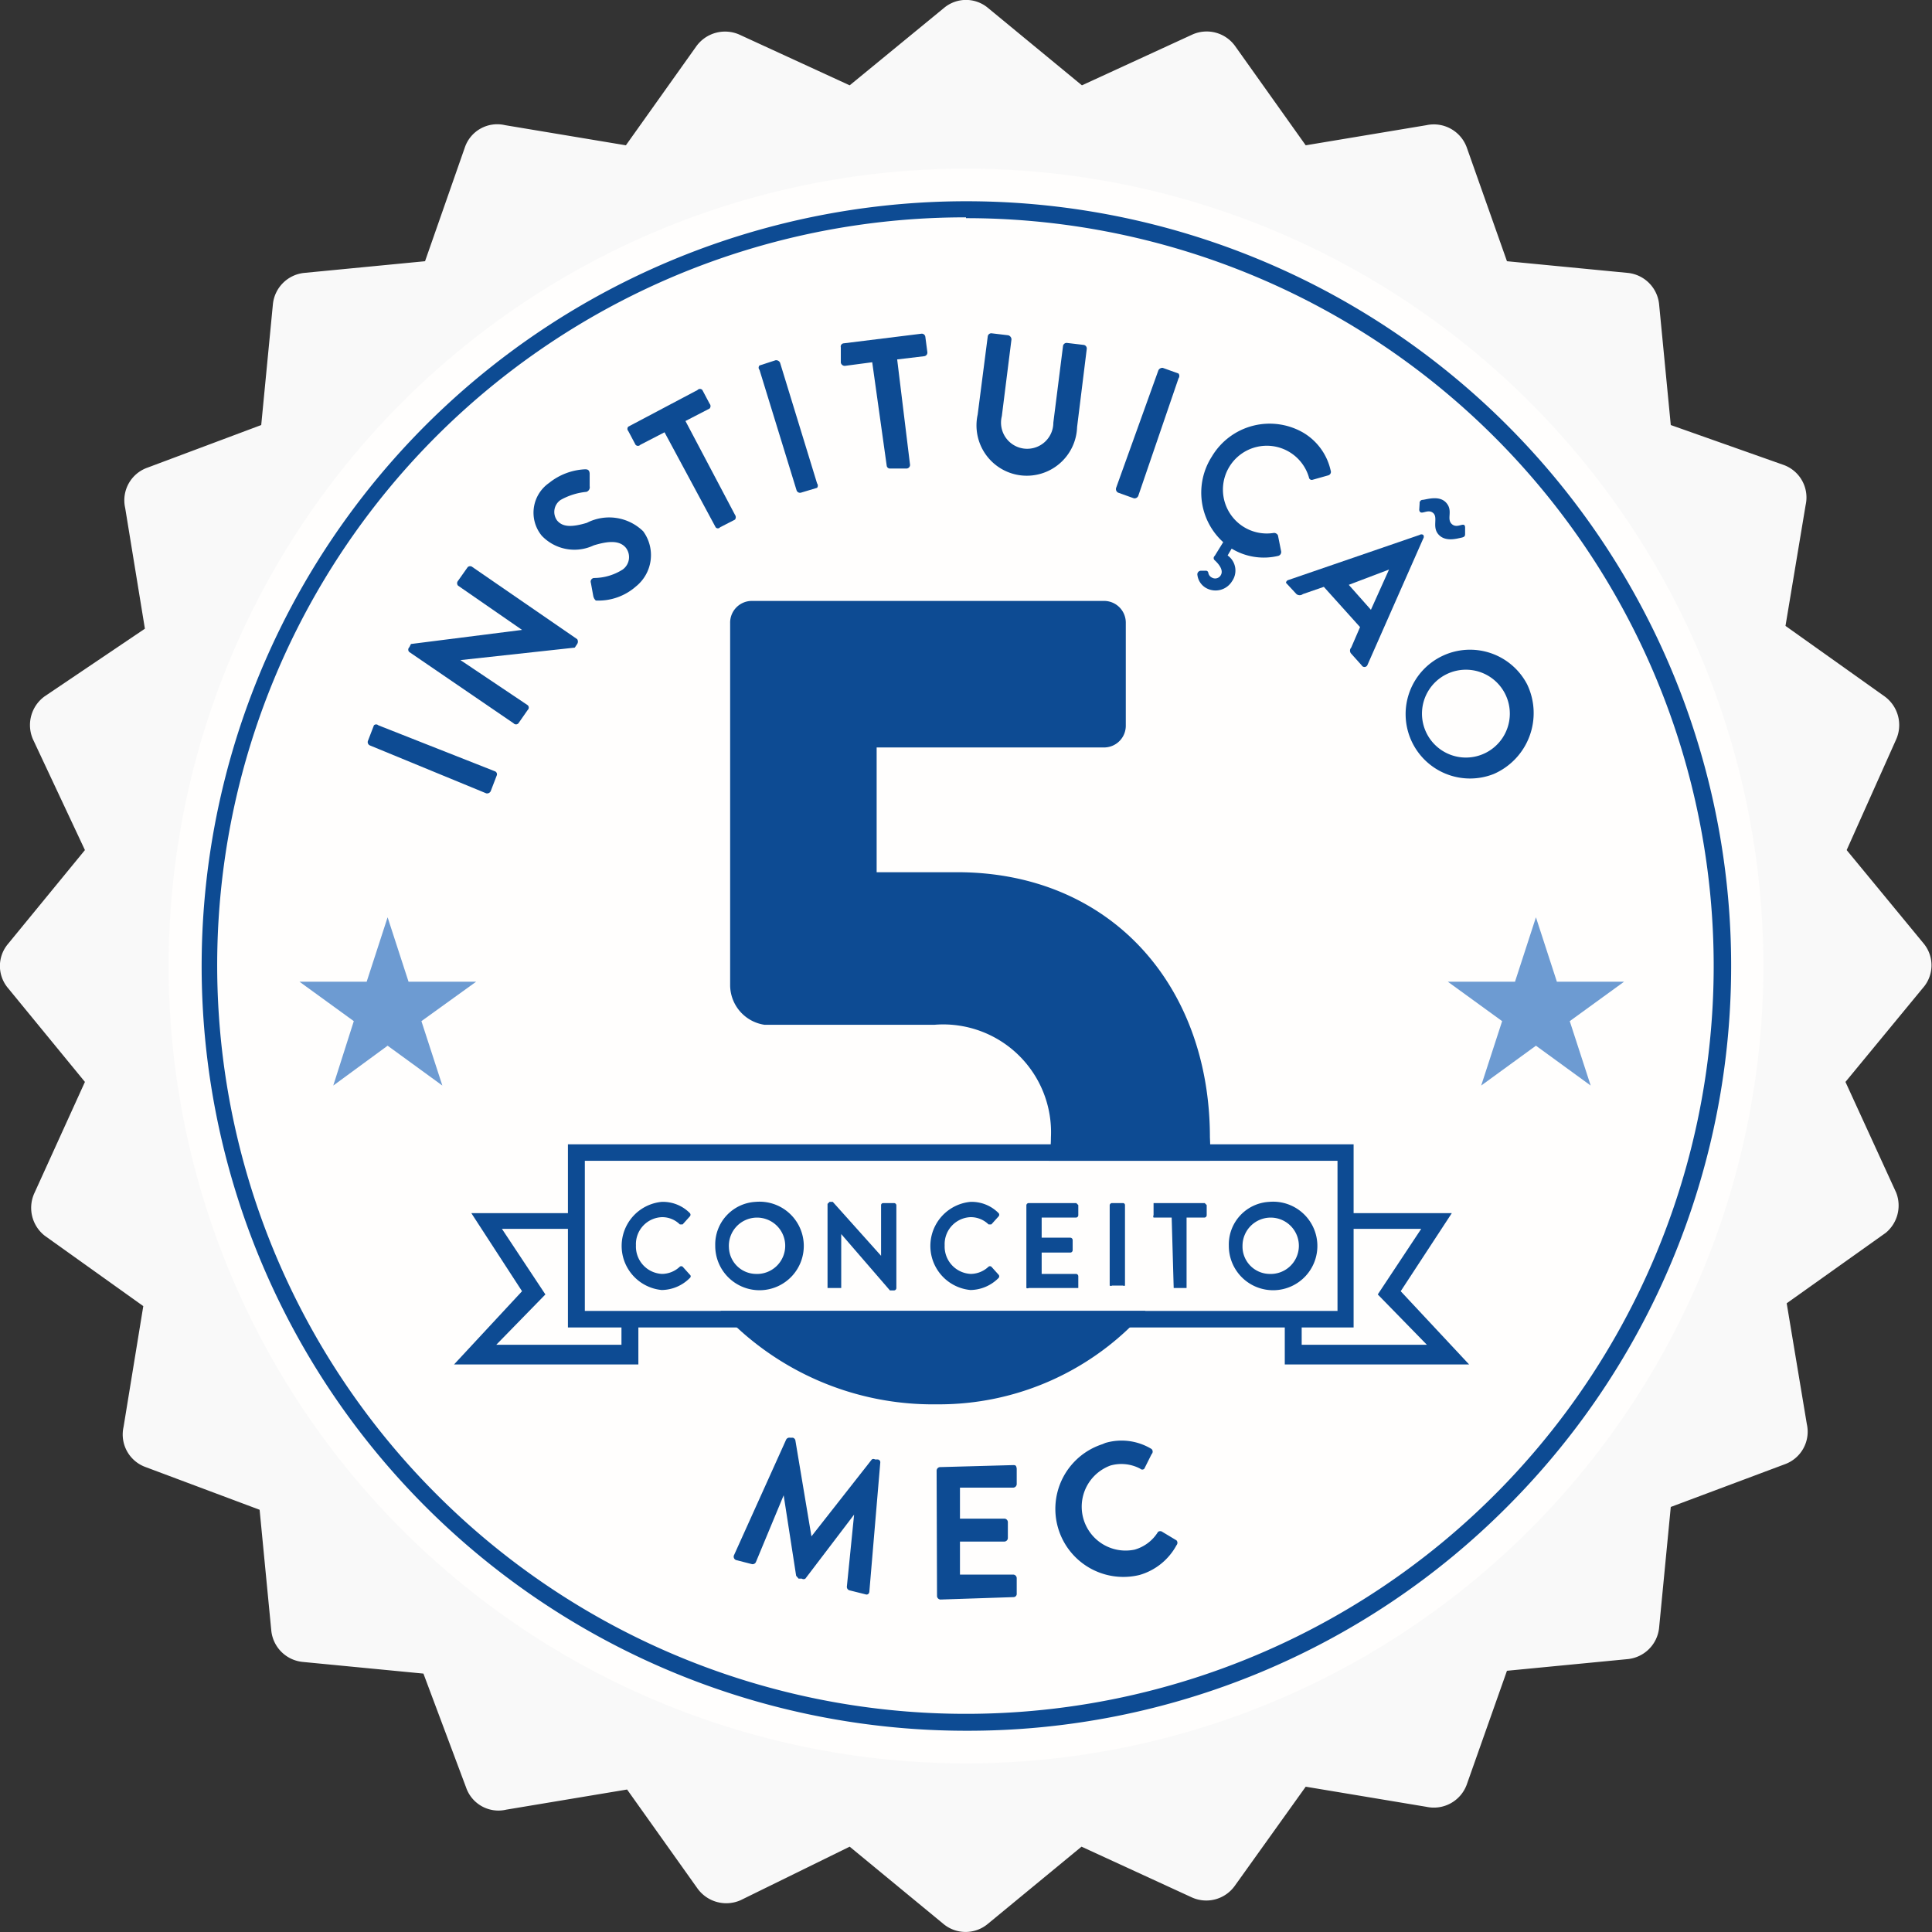 <svg id="Layer_1" data-name="Layer 1" xmlns="http://www.w3.org/2000/svg" viewBox="0 0 48 48"><rect x="0" y="0" width="48" height="48" fill="#333333" stroke="none"/><defs><style>.cls-1{fill:#fffefd;}.cls-2{fill:#f9f9f9;}.cls-3{fill:#6d9bd2;}.cls-4{fill:#0d4b93;}</style></defs><title>mec-5</title><circle class="cls-1" cx="23.61" cy="23.5" r="20.5"/><path class="cls-2" d="M48.69,24.45l-1.92-2.33L48,19.37a.88.88,0,0,0-.29-1.07l-2.46-1.75.5-3a.86.86,0,0,0-.55-1L42.4,11.56l-.29-3a.87.87,0,0,0-.78-.78l-3-.29-1-2.83a.87.87,0,0,0-1-.55l-3,.5L31.58,2.15a.87.87,0,0,0-1.07-.29L27.77,3.12,25.44,1.2a.85.85,0,0,0-1.1,0L22,3.12,19.26,1.86a.88.88,0,0,0-1.07.29L16.44,4.61l-3-.5a.85.85,0,0,0-1,.55L11.45,7.49l-3,.29a.87.87,0,0,0-.78.78l-.29,3L4.55,12.62a.86.86,0,0,0-.55,1l.49,3L2,18.3a.88.88,0,0,0-.29,1.07L3,22.12,1.09,24.45a.85.85,0,0,0,0,1.1L3,27.88,1.75,30.63A.88.88,0,0,0,2,31.7l2.45,1.75-.49,3a.86.86,0,0,0,.55,1l2.83,1.06.29,3a.87.87,0,0,0,.78.78l3,.29,1.06,2.83a.85.85,0,0,0,1,.55l3-.5,1.75,2.46a.88.88,0,0,0,1.07.29L22,46.88l2.33,1.92a.86.86,0,0,0,1.1,0l2.33-1.92,2.74,1.26a.87.87,0,0,0,1.07-.29l1.76-2.46,3,.5a.87.87,0,0,0,1-.55l1-2.83,3-.29a.87.87,0,0,0,.78-.78l.29-3,2.83-1.06a.86.86,0,0,0,.55-1l-.5-3,2.46-1.75A.88.88,0,0,0,48,30.63l-1.26-2.75,1.92-2.33A.85.85,0,0,0,48.69,24.45ZM25.54,44.8A19.81,19.81,0,1,1,44.69,25.65,19.82,19.82,0,0,1,25.54,44.8Z" transform="translate(-0.89 -1)"/><polygon class="cls-3" points="9.63 22.79 10.15 24.39 11.83 24.39 10.47 25.37 10.99 26.97 9.63 25.98 8.28 26.97 8.79 25.37 7.44 24.39 9.11 24.39 9.63 22.79"/><polygon class="cls-3" points="38.16 22.79 38.68 24.39 40.35 24.39 39 25.37 39.52 26.97 38.16 25.98 36.8 26.97 37.32 25.37 35.97 24.39 37.64 24.39 38.16 22.79"/><path class="cls-4" d="M24.89,44a19,19,0,1,1,13.45-5.57A18.9,18.9,0,0,1,24.89,44Zm0-37.6A18.58,18.58,0,0,0,11.75,38.14,18.58,18.58,0,1,0,24.89,6.42Z" transform="translate(-0.89 -1)"/><path class="cls-4" d="M10.08,19.52a.09.09,0,0,1-.05-.11l.15-.39a.08.08,0,0,1,.11,0l2.89,1.14a.08.08,0,0,1,.05.11l-.15.39a.1.1,0,0,1-.11.05Z" transform="translate(-0.89 -1)"/><path class="cls-4" d="M11.06,17.2a.08.08,0,0,1,0-.12L11.1,17l2.76-.35h0l-1.59-1.1a.09.09,0,0,1,0-.12l.24-.34a.09.09,0,0,1,.12,0l2.6,1.79a.11.11,0,0,1,0,.12l-.06.09-2.84.31h0L14,18.52a.08.08,0,0,1,0,.12l-.23.33a.08.08,0,0,1-.12,0Z" transform="translate(-0.89 -1)"/><path class="cls-4" d="M15.63,15.81l-.06-.33a.09.09,0,0,1,.09-.12,1.34,1.34,0,0,0,.7-.21.38.38,0,0,0,.08-.54c-.15-.18-.41-.18-.8-.06a1.12,1.12,0,0,1-1.29-.24A.9.9,0,0,1,14.53,13a1.54,1.54,0,0,1,.89-.34c.05,0,.11,0,.12.1l0,.32a.12.12,0,0,1-.08.14,1.63,1.63,0,0,0-.64.2.36.36,0,0,0-.09.51c.14.17.37.17.74.06a1.21,1.21,0,0,1,1.4.21,1,1,0,0,1-.18,1.37,1.41,1.41,0,0,1-1,.35C15.68,15.9,15.65,15.89,15.63,15.81Z" transform="translate(-0.89 -1)"/><path class="cls-4" d="M17.4,11.74l-.6.31a.08.08,0,0,1-.12,0l-.18-.34a.08.08,0,0,1,0-.11l1.72-.91a.08.08,0,0,1,.12,0l.18.34a.09.09,0,0,1,0,.12l-.6.31,1.23,2.33a.1.1,0,0,1,0,.12l-.37.19a.07.07,0,0,1-.11,0Z" transform="translate(-0.89 -1)"/><path class="cls-4" d="M19.76,10.19a.08.08,0,0,1,0-.11l.4-.13a.11.11,0,0,1,.11.06l.92,3a.09.09,0,0,1,0,.11l-.4.12a.09.09,0,0,1-.11-.06Z" transform="translate(-0.89 -1)"/><path class="cls-4" d="M22.56,10l-.68.09a.1.1,0,0,1-.1-.08l0-.38a.08.08,0,0,1,.07-.1l1.94-.24a.09.09,0,0,1,.09.08l.05.38a.09.09,0,0,1-.08.1l-.67.08.32,2.62a.09.09,0,0,1-.08.09l-.41,0a.08.08,0,0,1-.09-.07Z" transform="translate(-0.89 -1)"/><path class="cls-4" d="M25.43,9.36a.09.09,0,0,1,.09-.08l.42.05a.11.11,0,0,1,.08.1l-.24,1.91a.65.65,0,1,0,1.28.16l.24-1.9a.09.09,0,0,1,.1-.08l.42.05a.09.09,0,0,1,.07.1l-.24,1.94a1.25,1.25,0,1,1-2.47-.31Z" transform="translate(-0.89 -1)"/><path class="cls-4" d="M29.67,10.2a.11.11,0,0,1,.11-.06l.39.14a.1.1,0,0,1,0,.12l-1,2.92a.1.1,0,0,1-.11.06l-.39-.14a.1.1,0,0,1-.05-.12Z" transform="translate(-0.89 -1)"/><path class="cls-4" d="M31,12.34a1.67,1.67,0,0,1,2.27-.59,1.46,1.46,0,0,1,.68.94.09.09,0,0,1-.06.12l-.39.11a.07.07,0,0,1-.09-.06,1.09,1.09,0,1,0-.87,1.38.11.11,0,0,1,.1.06l.08.4a.1.1,0,0,1-.07.11,1.54,1.54,0,0,1-1.16-.18l-.1.17a.46.46,0,0,1,.11.64.48.48,0,0,1-.66.16.43.43,0,0,1-.2-.31.09.09,0,0,1,.08-.11l.12,0a.06.06,0,0,1,.07.05.16.16,0,0,0,.09.12.16.16,0,0,0,.22-.06c.06-.1,0-.23-.15-.37a.07.07,0,0,1,0-.11l.21-.34A1.66,1.66,0,0,1,31,12.34Z" transform="translate(-0.89 -1)"/><path class="cls-4" d="M32.9,15.41l3.26-1.12a.08.08,0,0,1,.09,0l0,0a.08.08,0,0,1,0,.09l-1.39,3.15a.08.08,0,0,1-.14,0l-.26-.29a.11.11,0,0,1,0-.15l.22-.51-.9-1-.52.18a.13.13,0,0,1-.16,0l-.26-.28A.08.08,0,0,1,32.9,15.41Zm2.05.74.45-1h0l-1,.38Zm1.21-2.64a.08.08,0,0,1,.06-.09c.09,0,.42-.13.6.07s0,.4.14.53.32-.08.33.08l0,.15c0,.06,0,.09-.1.11s-.39.11-.56-.08,0-.43-.14-.54-.31.09-.34-.07Z" transform="translate(-0.89 -1)"/><path class="cls-4" d="M38.83,18A1.65,1.65,0,0,1,38,20.23,1.6,1.6,0,1,1,38.83,18Zm-2.49,1.23a1.08,1.08,0,0,0,1.94-1,1.08,1.08,0,0,0-1.94,1Z" transform="translate(-0.89 -1)"/><path class="cls-4" d="M20.42,36.77a.09.09,0,0,1,.1-.05l.07,0a.09.09,0,0,1,.06.06l.4,2.39h0l1.5-1.91a.07.07,0,0,1,.08,0l.07,0a.07.07,0,0,1,.06.08l-.27,3.19c0,.07-.05.1-.1.08l-.4-.1a.09.09,0,0,1-.06-.09l.18-1.79h0l-1.21,1.59a.08.08,0,0,1-.09,0l-.08,0s0,0-.06-.07l-.31-2h0l-.69,1.66a.09.09,0,0,1-.1.05l-.39-.1a.09.09,0,0,1-.05-.13Z" transform="translate(-0.89 -1)"/><path class="cls-4" d="M24.16,37.54a.09.09,0,0,1,.08-.09l1.82-.05c.05,0,.08,0,.09.09v.38a.09.09,0,0,1-.09.09l-1.32,0,0,.77,1.11,0a.09.09,0,0,1,.08.09l0,.39a.09.09,0,0,1-.09.09l-1.1,0,0,.82,1.32,0a.09.09,0,0,1,.09.09v.38a.08.08,0,0,1-.08.09l-1.81.06a.09.09,0,0,1-.09-.09Z" transform="translate(-0.89 -1)"/><path class="cls-4" d="M28.35,36.85A1.43,1.43,0,0,1,29.5,37a.09.09,0,0,1,0,.13l-.18.36a.07.07,0,0,1-.1,0,1,1,0,0,0-.74-.08,1.09,1.09,0,0,0,.6,2.09,1,1,0,0,0,.58-.44.09.09,0,0,1,.11,0l.35.21a.09.09,0,0,1,0,.12,1.52,1.52,0,0,1-.92.74,1.69,1.69,0,0,1-.92-3.25Z" transform="translate(-0.89 -1)"/><polygon class="cls-4" points="36.5 33.9 31.92 33.9 31.92 32.91 32.34 32.92 32.34 33.41 35.45 33.41 34.23 32.16 35.31 30.53 33.57 30.53 33.58 30.14 36.07 30.14 34.8 32.08 36.5 33.9"/><polygon class="cls-4" points="11.28 33.9 15.86 33.9 15.86 32.91 15.44 32.92 15.44 33.41 12.33 33.41 13.55 32.16 12.47 30.53 14.21 30.53 14.2 30.14 11.71 30.14 12.97 32.08 11.28 33.9"/><path class="cls-4" d="M15.42,33.57h18.7V29.84H15.42Zm19.1.41H15V29.43H34.52Z" transform="translate(-0.89 -1)"/><path class="cls-4" d="M19.88,26.46h4.23A2.68,2.68,0,0,1,27,29.26a3.58,3.58,0,0,1-.05.58h4a5.49,5.49,0,0,0,0-.58c0-3.79-2.48-6.59-6.28-6.59h-2v-3.1h5.67a.54.54,0,0,0,.52-.55V16.48a.54.54,0,0,0-.52-.55H19.55a.54.54,0,0,0-.52.55v9A1,1,0,0,0,19.88,26.46Z" transform="translate(-0.89 -1)"/><path class="cls-4" d="M18.79,33.57a7.16,7.16,0,0,0,5.38,2.32,6.83,6.83,0,0,0,5.18-2.32Z" transform="translate(-0.89 -1)"/><path class="cls-4" d="M17.33,30.86a.94.94,0,0,1,.7.28.06.06,0,0,1,0,.08l-.18.2s0,0-.07,0a.62.62,0,0,0-.44-.18.67.67,0,0,0-.65.7.68.68,0,0,0,.65.71.65.65,0,0,0,.44-.18.06.06,0,0,1,.07,0l.18.2a.05.05,0,0,1,0,.08,1,1,0,0,1-.7.3,1.1,1.1,0,0,1,0-2.19Z" transform="translate(-0.89 -1)"/><path class="cls-4" d="M19.66,30.86a1.1,1.1,0,1,1-1,1.09A1.06,1.06,0,0,1,19.66,30.86Zm0,1.79A.7.7,0,1,0,19,32,.68.68,0,0,0,19.66,32.65Z" transform="translate(-0.89 -1)"/><path class="cls-4" d="M21.45,30.91a0,0,0,0,1,.05-.05h.08l1.2,1.34h0V30.94s0-.05.06-.05h.26a.06.06,0,0,1,.06.05V33a.06.06,0,0,1-.06.06H23l-1.21-1.4h0V33a0,0,0,0,1-.05,0H21.5a0,0,0,0,1-.05,0Z" transform="translate(-0.89 -1)"/><path class="cls-4" d="M25,30.86a.94.94,0,0,1,.7.28.06.06,0,0,1,0,.08l-.18.2a0,0,0,0,1-.07,0,.63.63,0,0,0-.45-.18.67.67,0,0,0-.64.7.68.68,0,0,0,.65.71.65.65,0,0,0,.44-.18.06.06,0,0,1,.07,0l.18.2a.06.06,0,0,1,0,.08,1,1,0,0,1-.7.3,1.1,1.1,0,0,1,0-2.19Z" transform="translate(-0.89 -1)"/><path class="cls-4" d="M26.39,30.94a.06.06,0,0,1,.06-.05h1.18a0,0,0,0,1,.05.05v.25a.06.06,0,0,1-.05.06h-.86v.5h.71a.06.06,0,0,1,.06.06v.25a.06.06,0,0,1-.06.06h-.71v.53h.86a.06.06,0,0,1,.05.06V33a0,0,0,0,1-.05,0H26.45a.06.06,0,0,1-.06,0Z" transform="translate(-0.89 -1)"/><path class="cls-4" d="M28.46,30.94a.06.06,0,0,1,.06-.05h.27a.05.05,0,0,1,.05.05v2a.05.05,0,0,1-.05,0h-.27a.06.06,0,0,1-.06,0Z" transform="translate(-0.89 -1)"/><path class="cls-4" d="M30,31.25h-.45a.06.06,0,0,1,0-.06v-.25a0,0,0,0,1,0-.05h1.27a0,0,0,0,1,.05.05v.25a.06.06,0,0,1-.05.06h-.45V33a0,0,0,0,1-.05,0h-.27a0,0,0,0,1,0,0Z" transform="translate(-0.89 -1)"/><path class="cls-4" d="M32.42,30.86a1.1,1.1,0,1,1-1,1.09A1.06,1.06,0,0,1,32.42,30.86Zm0,1.79a.7.7,0,1,0-.66-.7A.68.68,0,0,0,32.42,32.65Z" transform="translate(-0.89 -1)"/></svg>